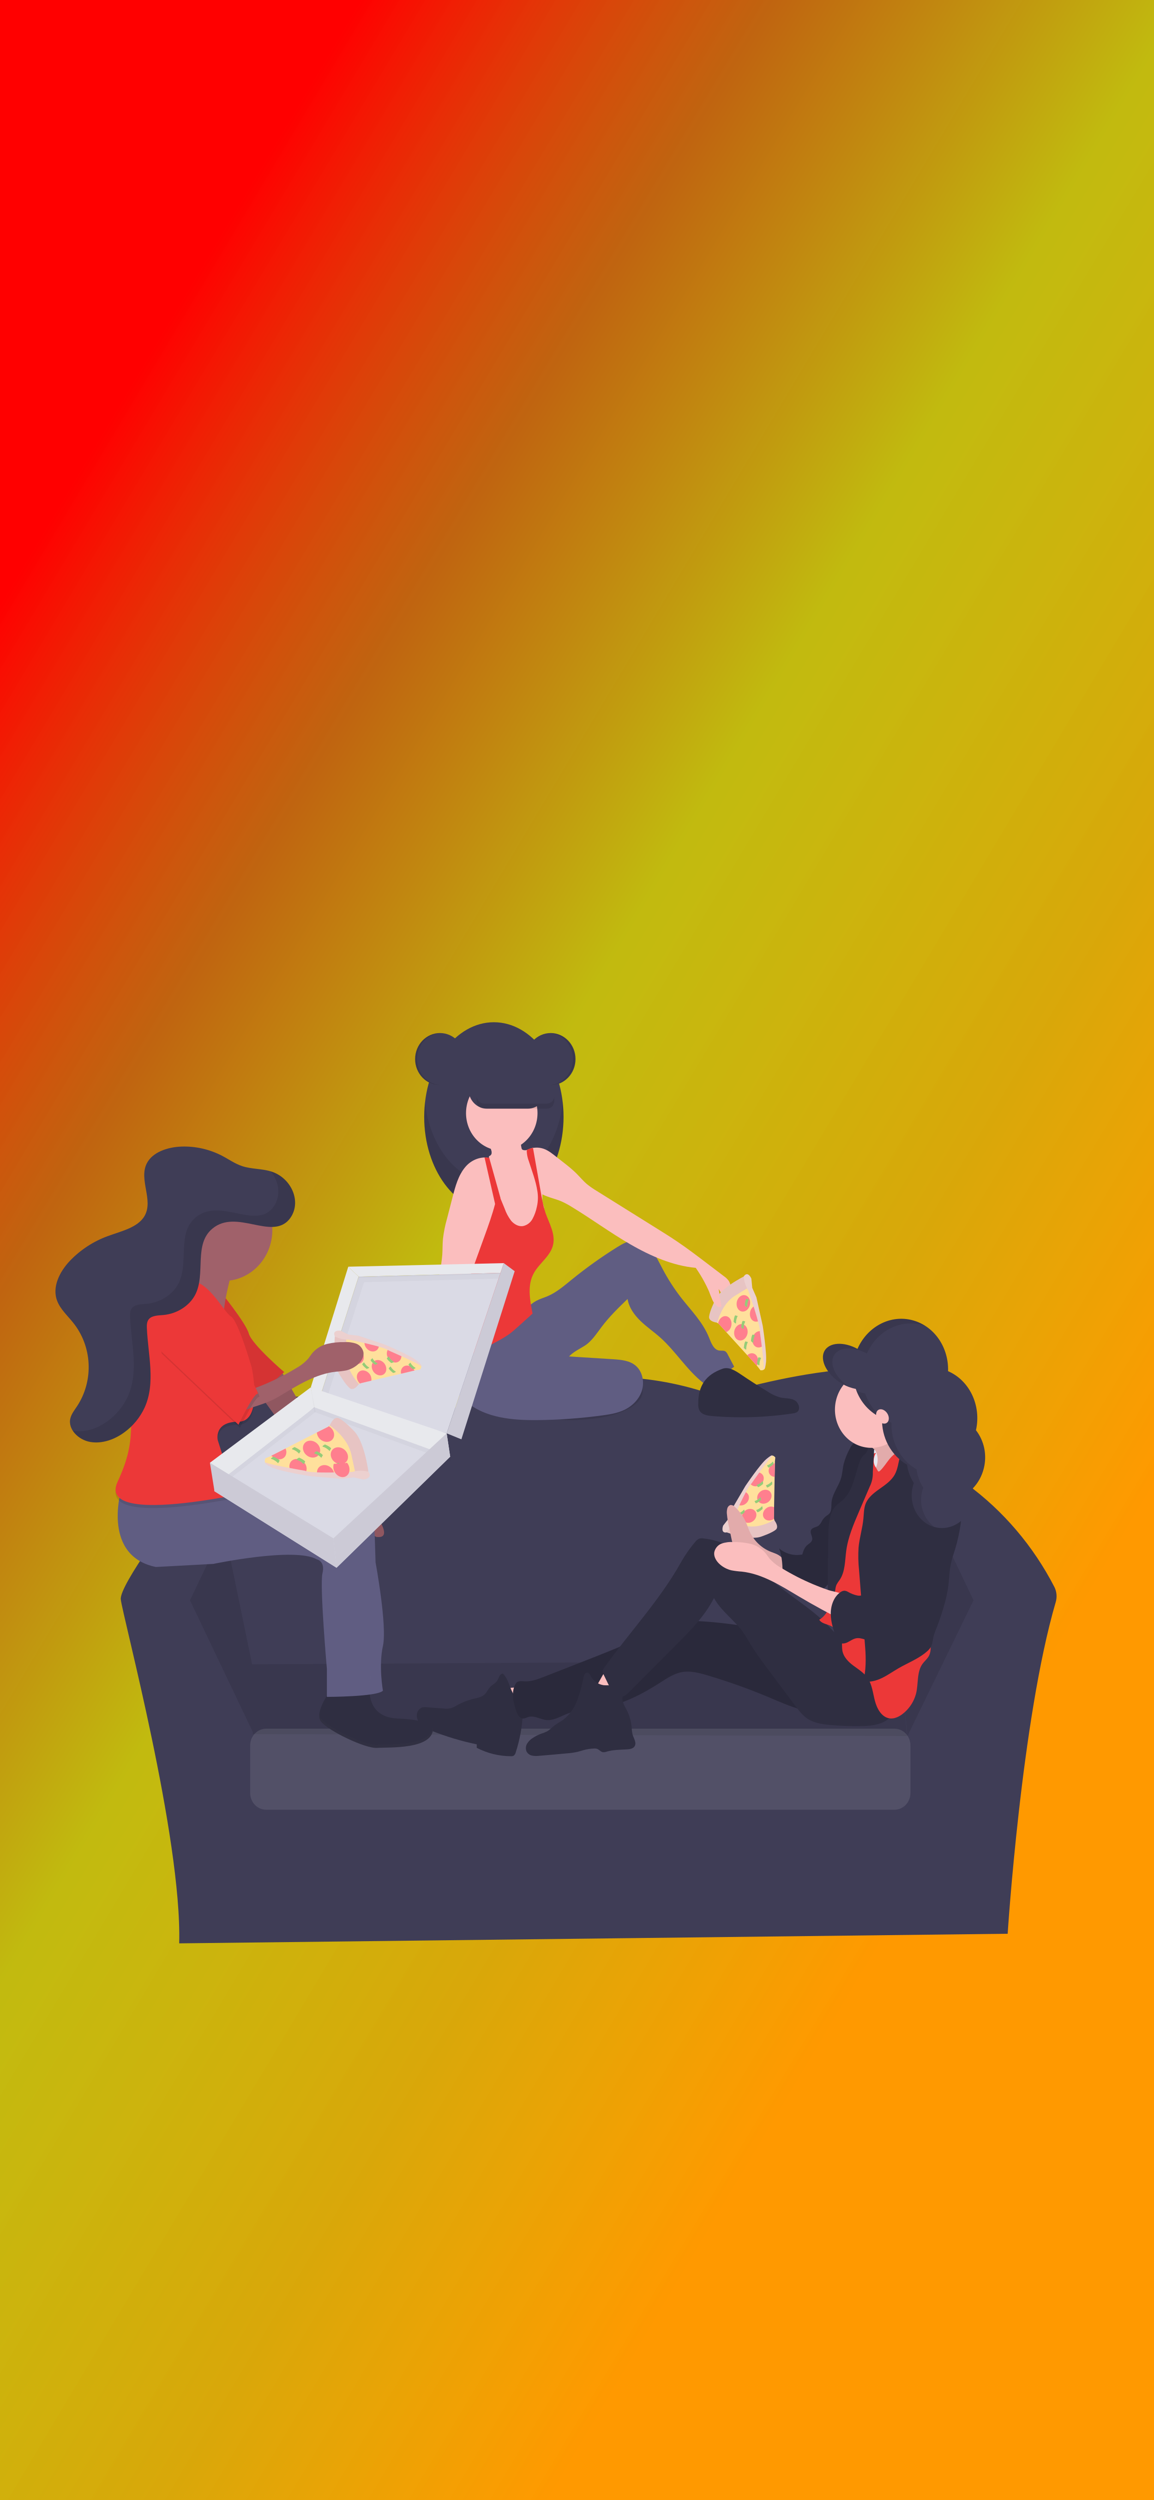 <svg width="375" height="812" viewBox="0 0 375 812" fill="none" xmlns="http://www.w3.org/2000/svg">
<rect x="0" y="0" width="375" height="812" fill="#333333" stroke="none"/>
<rect width="375" height="812" fill="url(#paint0_linear)"/>
<path d="M342.629 515.415C335.764 502.123 326.033 490.694 314.211 482.039C313.366 481.428 312.391 481.042 311.372 480.917C312.764 471.317 312.472 460.709 307.304 452.71C295.039 433.728 232.554 453.317 232.554 453.317C188.754 437.401 150.792 457.603 150.792 457.603C150.792 457.603 102.32 449.645 80.13 455.769C69.665 458.658 67.123 469.847 67.361 480.87H67.326C66.398 480.868 65.482 481.086 64.645 481.507C63.809 481.928 63.074 482.541 62.494 483.301C56.593 491.031 38.764 514.838 39.249 519.436C39.834 524.947 59.105 596.572 58.233 631.164L327.447 628.047C327.447 628.047 331.906 558.438 343.061 520.334C343.544 518.699 343.389 516.93 342.629 515.415V515.415Z" fill="#3F3D56"/>
<path opacity="0.1" d="M61.741 519.747L72.836 496.48L82.177 541.783L82.286 562.812L61.741 519.747Z" fill="black"/>
<path opacity="0.1" d="M316.352 519.747L305.257 496.48L292.388 539.435L294.866 563.851L316.352 519.747Z" fill="black"/>
<path d="M81.364 540.547L292.408 539.337L294.747 563.825L82.177 563.212L81.364 540.547Z" fill="#3F3D56"/>
<path opacity="0.1" d="M81.364 540.547L292.408 539.337L294.747 563.825L82.177 563.212L81.364 540.547Z" fill="black"/>
<path opacity="0.1" d="M290.669 561.44H86.483C83.618 561.44 81.295 563.875 81.295 566.879V582.328C81.295 585.332 83.618 587.767 86.483 587.767H290.669C293.534 587.767 295.857 585.332 295.857 582.328V566.879C295.857 563.875 293.534 561.44 290.669 561.44Z" fill="white"/>
<path d="M251.948 473.369C251.948 473.369 251.235 472.33 250.392 472.891C249.991 473.166 248.103 475.66 246.25 478.195C245.338 479.436 244.431 480.688 243.713 481.686C242.826 482.912 242.226 483.764 242.226 483.764L241.869 484.465L239.704 488.709L237.667 492.699L237.172 494.579L244.05 497.031L251.879 494.792L251.542 493.27L251.483 493.01L251.547 489.509L251.725 479.639L251.81 475.198V474.678L251.948 473.369Z" fill="#FFE09C"/>
<path d="M236.201 497.701C236.201 497.701 243.634 500.48 247.444 499.026C247.444 499.026 250.739 497.924 252.038 496.859C252.038 496.859 253.42 496.101 251.542 493.628C251.542 493.628 246.731 496.719 242.177 495.504L237.623 494.283L236.201 497.701Z" fill="#E7C4C3"/>
<path d="M244.491 494.185C245.651 493.472 246.124 492.06 245.548 491.031C244.973 490.001 243.566 489.744 242.407 490.456C241.248 491.168 240.774 492.58 241.35 493.61C241.926 494.639 243.332 494.897 244.491 494.185Z" fill="#FF7F8E"/>
<path d="M249.434 487.972C250.594 487.26 251.067 485.848 250.491 484.818C249.916 483.788 248.509 483.531 247.35 484.243C246.191 484.955 245.717 486.367 246.293 487.397C246.869 488.427 248.275 488.684 249.434 487.972Z" fill="#FF7F8E"/>
<path d="M251.542 489.509C251.169 489.346 250.764 489.278 250.36 489.311C249.957 489.345 249.567 489.478 249.223 489.701C248.064 490.413 247.588 491.826 248.168 492.854C248.747 493.883 250.15 494.143 251.304 493.431C251.384 493.379 251.463 493.327 251.537 493.27L251.478 493.01L251.542 489.509Z" fill="#FF7F8E"/>
<path d="M243.133 485.39C242.995 485.151 242.811 484.945 242.593 484.786C242.374 484.626 242.126 484.517 241.865 484.465L239.699 488.709C240.078 488.888 240.493 488.967 240.908 488.938C241.323 488.909 241.725 488.773 242.078 488.543C243.237 487.831 243.708 486.418 243.133 485.39Z" fill="#FF7F8E"/>
<path d="M247.95 479.171C247.771 478.871 247.521 478.624 247.226 478.453C246.93 478.282 246.598 478.193 246.26 478.195C245.348 479.436 244.441 480.688 243.723 481.686L243.753 481.748C244.327 482.787 245.735 483.031 246.894 482.319C248.054 481.608 248.515 480.2 247.95 479.171Z" fill="#FF7F8E"/>
<path d="M251.805 475.192C251.549 475.26 251.304 475.364 251.076 475.504C249.917 476.216 249.446 477.629 250.021 478.657C250.201 478.959 250.451 479.207 250.749 479.378C251.047 479.549 251.381 479.637 251.721 479.634L251.805 475.192Z" fill="#FF7F8E"/>
<path d="M240.264 492.226L239.868 491.525C240.461 491.339 241.009 491.02 241.473 490.589C241.503 490.558 241.528 490.522 241.552 490.491C242.048 489.836 241.944 491.197 241.944 491.197C241.944 491.197 240.725 492.283 240.264 492.226Z" fill="#94CC79"/>
<path d="M246.111 491.14L245.715 490.434C246.308 490.247 246.856 489.928 247.32 489.499C247.32 489.467 247.375 489.436 247.4 489.4C247.895 488.751 247.791 490.106 247.791 490.106C247.791 490.106 246.572 491.197 246.111 491.14Z" fill="#94CC79"/>
<path d="M245.576 488.231L245.18 487.525C245.772 487.339 246.32 487.022 246.785 486.595C246.81 486.558 246.84 486.527 246.864 486.496C247.36 485.842 247.256 487.197 247.256 487.197C247.256 487.197 246.037 488.278 245.576 488.231Z" fill="#94CC79"/>
<path d="M246.285 482.984L245.888 482.278C246.481 482.091 247.029 481.772 247.494 481.343C247.494 481.312 247.548 481.281 247.573 481.244C248.068 480.59 247.964 481.951 247.964 481.951C247.964 481.951 246.745 483.036 246.285 482.984Z" fill="#94CC79"/>
<path d="M249.639 476.636L249.248 475.93C249.84 475.744 250.386 475.425 250.848 474.995C250.877 474.964 250.904 474.931 250.928 474.896C251.423 474.247 251.324 475.603 251.324 475.603C251.324 475.603 250.1 476.688 249.639 476.636Z" fill="#94CC79"/>
<path d="M249.263 483.114L248.866 482.408C249.46 482.224 250.007 481.906 250.472 481.478C250.472 481.442 250.526 481.41 250.551 481.379C251.047 480.725 250.943 482.081 250.943 482.081C250.943 482.081 249.724 483.171 249.263 483.114Z" fill="#94CC79"/>
<path d="M234.982 495.504C234.982 495.504 234.03 498.101 236.201 497.685C237.166 496.512 237.827 495.096 238.118 493.576C238.118 493.576 242.811 482.797 244.198 481.81C244.198 481.81 250.313 473.047 250.972 472.917C250.972 472.917 251.185 472.065 249.05 473.868C246.914 475.67 242.236 482.61 242.236 482.61L237.776 490.231L236.726 493.27L234.982 495.504Z" fill="#E7C4C3"/>
<path opacity="0.2" d="M234.982 495.504C234.982 495.504 234.03 498.101 236.201 497.685C237.166 496.512 237.827 495.096 238.118 493.576C238.118 493.576 242.811 482.797 244.198 481.81C244.198 481.81 250.313 473.047 250.972 472.917C250.972 472.917 251.185 472.065 249.05 473.868C246.914 475.67 242.236 482.61 242.236 482.61L237.776 490.231L236.726 493.27L234.982 495.504Z" fill="white"/>
<path d="M161.272 548.266C162.09 551.084 163.097 553.837 164.285 556.505C167.697 555.757 171.054 554.754 174.329 553.503C174.434 553.466 172.451 550.749 172.243 550.526C171.436 549.591 170.474 548.816 169.404 548.24C168.358 547.763 167.07 548.126 165.935 548.188C164.389 548.272 162.835 548.298 161.272 548.266Z" fill="#FBBEBE"/>
<path d="M169.424 552.531C167.719 551.97 166.679 550.168 165.985 548.433C165.291 546.698 164.731 544.796 163.413 543.529C163.163 543.569 162.926 543.673 162.723 543.833C162.521 543.992 162.36 544.202 162.254 544.443C162.048 544.93 161.818 545.405 161.565 545.866C161.02 546.698 160.078 547.103 159.36 547.809C158.641 548.516 158.24 549.591 157.492 550.303C156.55 551.196 155.222 551.42 153.988 551.716C152.077 552.171 150.231 552.887 148.498 553.846C147.86 554.249 147.178 554.57 146.466 554.801C145.683 554.962 144.88 554.99 144.088 554.884L138.637 554.479C138.151 554.414 137.659 554.435 137.18 554.542C136.629 554.752 136.16 555.149 135.846 555.668C135.532 556.188 135.391 556.802 135.446 557.414C135.515 558.024 135.705 558.613 136.001 559.143C136.298 559.673 136.696 560.133 137.17 560.495C138.123 561.204 139.172 561.76 140.282 562.141C145.037 564.026 149.933 565.492 154.92 566.526V567.658C158.386 569.45 162.199 570.381 166.064 570.38C166.349 570.402 166.635 570.35 166.897 570.23C167.254 569.958 167.505 569.559 167.6 569.108C168.912 565.084 169.678 560.887 169.875 556.64C169.972 555.566 169.893 554.482 169.642 553.435C169.344 552.396 170.365 552.838 169.419 552.433" fill="#2F2E41"/>
<path d="M274.138 530.952C257.949 531.991 241.929 526.999 225.745 526.469C223.73 526.336 221.707 526.472 219.725 526.875C217.643 527.363 215.701 528.35 213.778 529.295C205.082 533.534 196.093 537.046 187.109 540.552L176.792 544.583C174.731 545.388 172.595 546.204 170.4 546.064C169.409 546.001 168.205 545.846 167.655 546.703C165.975 549.3 166.768 553.139 167.878 556.053C168.234 556.999 168.869 558.027 169.81 558.131C170.489 558.204 171.123 557.793 171.792 557.612C173.67 557.092 175.544 558.412 177.476 558.625C179.864 558.89 182.079 557.466 184.334 556.593C188.07 555.144 192.158 555.191 196.088 554.516C202.678 553.362 208.783 550.157 214.492 546.505C216.662 545.113 218.862 543.622 221.36 543.113C224.229 542.526 227.177 543.3 229.997 544.152C236.708 546.142 243.314 548.5 249.788 551.217C253.197 552.651 256.587 554.183 260.135 555.175C267.81 557.291 275.927 556.794 283.315 553.757C285.902 552.682 288.721 550.786 288.87 547.856C288.954 546.183 287.716 544.739 286.888 543.285C286.363 542.365 285.833 541.451 285.253 540.568C282.443 536.277 279.054 530.646 274.138 530.952Z" fill="#2F2E41"/>
<path opacity="0.1" d="M274.138 530.952C257.949 531.991 241.929 526.999 225.745 526.469C223.73 526.336 221.707 526.472 219.725 526.875C217.643 527.363 215.701 528.35 213.778 529.295C205.082 533.534 196.093 537.046 187.109 540.552L176.792 544.583C174.731 545.388 172.595 546.204 170.4 546.064C169.409 546.001 168.205 545.846 167.655 546.703C165.975 549.3 166.768 553.139 167.878 556.053C168.234 556.999 168.869 558.027 169.81 558.131C170.489 558.204 171.123 557.793 171.792 557.612C173.67 557.092 175.544 558.412 177.476 558.625C179.864 558.89 182.079 557.466 184.334 556.593C188.07 555.144 192.158 555.191 196.088 554.516C202.678 553.362 208.783 550.157 214.492 546.505C216.662 545.113 218.862 543.622 221.36 543.113C224.229 542.526 227.177 543.3 229.997 544.152C236.708 546.142 243.314 548.5 249.788 551.217C253.197 552.651 256.587 554.183 260.135 555.175C267.81 557.291 275.927 556.794 283.315 553.757C285.902 552.682 288.721 550.786 288.87 547.856C288.954 546.183 287.716 544.739 286.888 543.285C286.363 542.365 285.833 541.451 285.253 540.568C282.443 536.277 279.054 530.646 274.138 530.952Z" fill="black"/>
<path d="M192.352 549.092C194.882 549.996 197.439 550.829 200.022 551.591C201.464 549.108 204.165 547.378 204.779 544.542C204.805 544.479 204.818 544.411 204.817 544.343C204.816 544.275 204.801 544.207 204.774 544.146C204.746 544.084 204.706 544.029 204.657 543.984C204.607 543.94 204.55 543.907 204.487 543.887C202.641 542.816 200.592 542.186 198.486 542.043C196.821 541.934 196.063 543.752 195.305 545.035C195.003 545.55 193.031 549.336 192.352 549.092Z" fill="#FBBEBE"/>
<path d="M195.92 547.279C195.163 547.145 194.441 546.848 193.799 546.406C193.158 545.964 192.611 545.388 192.193 544.713C191.836 544.059 191.455 543.155 190.741 543.222C190.028 543.29 189.75 544.1 189.621 544.781C189.141 547.357 188.443 549.882 187.535 552.329C186.624 554.78 185.08 556.917 183.075 558.5C182.134 559.18 181.093 559.695 180.172 560.412C179.344 561.051 178.626 561.861 177.694 562.354C177.085 562.65 176.456 562.897 175.811 563.092C174.865 563.442 173.961 563.904 173.115 564.469C172.373 564.919 171.744 565.55 171.282 566.308C171.049 566.691 170.912 567.131 170.885 567.585C170.858 568.04 170.942 568.494 171.128 568.905C171.324 569.241 171.586 569.529 171.896 569.751C172.206 569.973 172.557 570.124 172.927 570.193C173.665 570.328 174.418 570.349 175.162 570.256C178.11 570.027 181.059 569.736 184.007 569.476C185.253 569.397 186.492 569.224 187.714 568.957C188.363 568.791 188.992 568.578 189.636 568.401C190.739 568.104 191.868 567.93 193.006 567.882C193.339 567.854 193.674 567.886 193.997 567.975C194.681 568.209 195.161 568.921 195.87 569.066C196.322 569.111 196.778 569.047 197.203 568.879C199.324 568.271 201.559 568.287 203.754 568.162C204.745 568.11 205.855 567.918 206.301 567.009C206.856 565.876 205.934 564.609 205.572 563.373C205.388 562.595 205.285 561.799 205.265 560.999C205.098 559.023 204.545 557.104 203.64 555.362C202.892 553.918 201.866 552.318 202.391 550.765C202.569 550.246 202.926 549.726 202.887 549.207C202.718 546.718 197.262 547.575 195.92 547.279Z" fill="#2F2E41"/>
<path d="M249.862 503.727C246.997 502.4 244.702 500.007 243.42 497.01C243.148 496.366 242.925 495.696 242.667 495.047C241.817 492.885 240.497 490.962 238.812 489.431C238.631 489.224 238.409 489.059 238.162 488.95C237.915 488.841 237.648 488.789 237.38 488.797C237.121 488.88 236.887 489.033 236.703 489.241C236.518 489.449 236.389 489.705 236.33 489.982C236.181 490.573 236.144 491.189 236.221 491.795C236.365 493.222 236.6 494.638 236.924 496.034L237.707 499.779C237.804 500.356 237.97 500.918 238.203 501.452C238.539 502.083 238.984 502.643 239.516 503.104C240.234 503.8 240.963 504.47 241.701 505.124C242.73 506.157 244.071 506.782 245.492 506.891C248.703 507.514 251.973 508.418 254.689 510.615C254.654 510.615 254.689 508.101 254.629 507.815C254.505 507.062 254.406 506.314 253.94 505.805C252.875 504.662 251.146 504.335 249.862 503.727Z" fill="#FBBEBE"/>
<path opacity="0.1" d="M249.862 503.727C246.997 502.4 244.702 500.007 243.42 497.01C243.148 496.366 242.925 495.696 242.667 495.047C241.817 492.885 240.497 490.962 238.812 489.431C238.631 489.224 238.409 489.059 238.162 488.95C237.915 488.841 237.648 488.789 237.38 488.797C237.121 488.88 236.887 489.033 236.703 489.241C236.518 489.449 236.389 489.705 236.33 489.982C236.181 490.573 236.144 491.189 236.221 491.795C236.365 493.222 236.6 494.638 236.924 496.034L237.707 499.779C237.804 500.356 237.97 500.918 238.203 501.452C238.539 502.083 238.984 502.643 239.516 503.104C240.234 503.8 240.963 504.47 241.701 505.124C242.73 506.157 244.071 506.782 245.492 506.891C248.703 507.514 251.973 508.418 254.689 510.615C254.654 510.615 254.689 508.101 254.629 507.815C254.505 507.062 254.406 506.314 253.94 505.805C252.875 504.662 251.146 504.335 249.862 503.727Z" fill="black"/>
<path d="M282.83 475.047C285.005 475.047 286.769 473.189 286.769 470.896C286.769 468.604 285.005 466.746 282.83 466.746C280.654 466.746 278.89 468.604 278.89 470.896C278.89 473.189 280.654 475.047 282.83 475.047Z" fill="#2F2E41"/>
<path d="M280.392 468.387C279.326 468.263 278.137 468.174 277.28 468.86C276.825 469.279 276.461 469.797 276.214 470.377C275.333 471.965 274.645 473.663 274.168 475.431C273.816 476.948 273.756 478.548 273.32 480.023C272.513 482.787 270.446 485.119 270.209 488.002C270.104 489.291 270.313 490.802 269.411 491.686C269.191 491.879 268.955 492.053 268.707 492.205C268.084 492.643 267.556 493.212 267.156 493.878C266.885 494.475 266.513 495.016 266.056 495.473C265.253 496.096 263.925 496.028 263.529 496.995C263.132 497.961 264.153 499.072 263.915 500.111C263.722 500.963 262.815 501.353 262.191 501.935C261.388 502.678 261.022 503.794 260.704 504.865C259.388 505.125 258.033 505.085 256.733 504.745C255.433 504.405 254.218 503.774 253.172 502.896C254.268 505.732 254.292 508.864 254.342 511.929C254.342 512.922 254.342 514.038 253.648 514.729C256.785 514.802 259.842 515.69 262.9 516.418C264.237 516.734 265.689 517.01 266.933 516.418C267.635 516.021 268.262 515.493 268.781 514.859C270.446 513.088 272.191 511.161 272.597 508.703C272.825 507.332 272.597 505.919 272.666 504.548C272.819 502.825 273.152 501.125 273.657 499.478C274.539 496.062 275.131 492.571 275.426 489.047C275.605 486.875 277.408 485.125 278.34 483.177C280.124 479.509 281.943 475.686 282.076 471.566C282.141 470.205 281.695 468.538 280.392 468.387Z" fill="#2F2E41"/>
<path opacity="0.1" d="M280.392 468.387C279.326 468.263 278.137 468.174 277.28 468.86C276.825 469.279 276.461 469.797 276.214 470.377C275.333 471.965 274.645 473.663 274.168 475.431C273.816 476.948 273.756 478.548 273.32 480.023C272.513 482.787 270.446 485.119 270.209 488.002C270.104 489.291 270.313 490.802 269.411 491.686C269.191 491.879 268.955 492.053 268.707 492.205C268.084 492.643 267.556 493.212 267.156 493.878C266.885 494.475 266.513 495.016 266.056 495.473C265.253 496.096 263.925 496.028 263.529 496.995C263.132 497.961 264.153 499.072 263.915 500.111C263.722 500.963 262.815 501.353 262.191 501.935C261.388 502.678 261.022 503.794 260.704 504.865C259.388 505.125 258.033 505.085 256.733 504.745C255.433 504.405 254.218 503.774 253.172 502.896C254.268 505.732 254.292 508.864 254.342 511.929C254.342 512.922 254.342 514.038 253.648 514.729C256.785 514.802 259.842 515.69 262.9 516.418C264.237 516.734 265.689 517.01 266.933 516.418C267.635 516.021 268.262 515.493 268.781 514.859C270.446 513.088 272.191 511.161 272.597 508.703C272.825 507.332 272.597 505.919 272.666 504.548C272.819 502.825 273.152 501.125 273.657 499.478C274.539 496.062 275.131 492.571 275.426 489.047C275.605 486.875 277.408 485.125 278.34 483.177C280.124 479.509 281.943 475.686 282.076 471.566C282.141 470.205 281.695 468.538 280.392 468.387Z" fill="black"/>
<path d="M276.69 534.526C273.32 532.843 270.853 529.711 268.127 527.025C262.924 521.903 256.557 518.277 251.086 513.472C247.459 510.293 244.218 506.584 240.234 503.919C236.728 501.583 232.755 500.125 228.624 499.659C228.151 499.571 227.665 499.596 227.202 499.732C226.68 499.974 226.224 500.352 225.879 500.828C224.114 502.917 222.544 505.178 221.191 507.581C214.254 519.919 204.403 530.308 196.242 541.773C195.984 542.046 195.831 542.409 195.813 542.792C195.795 543.176 195.912 543.553 196.142 543.851L197.802 547.259C198.729 549.17 200.221 551.414 202.223 551.014C203.139 550.838 203.868 550.131 204.542 549.456L211.974 541.991L219.789 534.158C224.368 529.571 229.021 524.875 232.009 519.01C234.338 523.249 238.48 526.023 241.319 529.919C242.4 531.394 243.302 533.035 244.243 534.594C245.789 537.098 247.548 539.451 249.302 541.799L258.266 553.794C259.485 555.425 260.744 557.097 262.414 558.204C264.54 559.612 267.121 559.986 269.619 560.219C272.986 560.535 276.367 560.663 279.747 560.604C282.324 560.557 284.98 560.38 287.294 559.18C289.608 557.981 291.506 555.544 291.387 552.801C291.246 551.392 290.804 550.034 290.094 548.827C286.913 542.646 282.726 537.529 276.69 534.526Z" fill="#2F2E41"/>
<path d="M285.253 476.964C286.925 476.964 288.28 475.533 288.28 473.769C288.28 472.005 286.925 470.574 285.253 470.574C283.581 470.574 282.225 472.005 282.225 473.769C282.225 475.533 283.581 476.964 285.253 476.964Z" fill="#E8E8F0"/>
<path d="M284.584 471.369C285.265 472.791 285.384 474.437 284.916 475.951C284.447 477.444 283.792 478.866 282.968 480.179C282.259 481.535 281.41 482.805 280.436 483.966C285.109 484.205 289.643 482.283 293.766 479.951C297.086 478.081 300.396 475.764 302.19 472.263C301.662 472.396 301.114 472.412 300.581 472.309C300.047 472.207 299.54 471.987 299.093 471.665C298.203 471.014 297.405 470.234 296.724 469.348L294.375 466.579C293.824 465.978 293.34 465.312 292.933 464.595C292.424 463.614 292.208 462.496 292.314 461.385C291.382 462.409 290.339 463.315 289.207 464.086C287.532 465.229 285.684 466.06 284.004 467.203C283.409 467.603 282.081 468.242 282.423 469.068C282.765 469.894 284.123 470.496 284.584 471.369Z" fill="#FBBEBE"/>
<path opacity="0.1" d="M284.584 471.369C285.265 472.791 285.384 474.437 284.916 475.951C284.447 477.444 283.792 478.866 282.968 480.179C282.259 481.535 281.41 482.805 280.436 483.966C285.109 484.205 289.643 482.283 293.766 479.951C297.086 478.081 300.396 475.764 302.19 472.263C301.662 472.396 301.114 472.412 300.581 472.309C300.047 472.207 299.54 471.987 299.093 471.665C298.203 471.014 297.405 470.234 296.724 469.348L294.375 466.579C293.824 465.978 293.34 465.312 292.933 464.595C292.424 463.614 292.208 462.496 292.314 461.385C291.382 462.409 290.339 463.315 289.207 464.086C287.532 465.229 285.684 466.06 284.004 467.203C283.409 467.603 282.081 468.242 282.423 469.068C282.765 469.894 284.123 470.496 284.584 471.369Z" fill="black"/>
<path d="M284.648 471.852C283.771 473.411 283.583 475.229 284.648 476.642C284.782 476.818 285.273 477.909 285.486 477.92C285.692 477.898 285.883 477.796 286.021 477.634C287.156 476.548 288.003 475.161 288.994 473.93C289.985 472.699 291.249 471.582 292.765 471.333C294.593 471.037 296.362 472.05 297.963 473.031C298.659 473.387 299.266 473.908 299.737 474.553C300.074 475.193 300.274 475.902 300.322 476.631C300.872 481 300.862 485.426 300.847 489.831C300.847 493.021 300.847 496.226 300.252 499.353C299.955 500.974 299.509 502.558 299.296 504.189C299.143 505.629 299.082 507.078 299.112 508.527V514.594C299.072 515.708 299.147 516.822 299.335 517.919C299.608 519.249 300.208 520.475 300.609 521.768C301.023 523.255 301.307 524.778 301.456 526.319L302.249 532.599C302.497 534.578 302.68 536.755 301.541 538.313C301.045 539.03 300.346 539.607 299.826 540.324C297.844 542.994 298.493 546.812 297.675 550.079C297.032 552.471 295.708 554.601 293.88 556.183C292.477 557.43 290.669 558.406 288.87 558.058C286.437 557.586 284.975 554.942 284.311 552.412C283.647 549.882 283.409 547.165 281.972 545.046C280.798 543.311 278.999 542.22 277.334 540.983C275.669 539.747 274.084 538.152 273.727 536.054C273.568 535.139 273.667 534.199 273.573 533.274C273.444 532.102 273.016 530.989 272.334 530.05C271.652 529.111 270.741 528.382 269.698 527.939C268.454 527.42 266.918 527.249 266.23 526.054C268.043 524.984 269.242 523.004 269.877 520.921C270.511 518.838 270.64 516.625 270.764 514.444L271.18 507.145C271.363 503.883 271.447 500.652 272.82 497.722C273.43 496.408 274.193 495.182 274.832 493.888C275.675 492.068 276.395 490.188 276.987 488.262C277.978 485.27 278.969 482.278 279.861 479.249C280.216 477.786 280.746 476.376 281.437 475.052C282.141 473.785 283.241 472.127 284.648 471.852Z" fill="#EC3838"/>
<path d="M269.188 519.269L271.031 519.337L271.423 516.423C271.473 515.838 271.603 515.264 271.809 514.719C272.114 514.144 272.469 513.6 272.87 513.093C274.683 510.407 274.549 506.859 275 503.581C275.6 499.228 277.334 495.156 279.049 491.15L282.636 482.792C283.347 481.372 283.689 479.781 283.627 478.179C283.662 476.886 284.024 472.19 284.059 470.907C284.059 470.429 283.067 470.694 282.844 470.268C282.398 469.338 281.784 471.857 280.947 472.408C280.109 472.959 279.643 473.966 279.292 474.933C278.519 477.036 278.048 479.249 277.309 481.374C276.571 483.499 275.59 485.587 273.97 487.088C273.236 487.764 272.394 488.293 271.7 489.015C269.475 491.322 269.257 494.963 269.178 498.252C269.138 500.179 268.762 519.269 269.188 519.269Z" fill="#2F2E41"/>
<path d="M295.708 468.366C293.919 469.104 292.938 471.14 292.438 473.094C291.937 475.047 291.729 477.135 290.768 478.886C288.518 482.984 282.79 484.179 281.209 488.61C280.714 490.06 280.714 491.649 280.57 493.192C280.283 496.366 279.287 499.426 278.994 502.605C278.838 505.071 278.893 507.546 279.158 510.002L281.14 535.035C281.432 538.672 281.422 542.531 280.54 546.043C282.567 546.453 284.678 545.903 286.556 545.004C288.434 544.105 290.153 542.869 291.962 541.825C295.074 540.022 298.508 538.75 301.233 536.35C301.727 535.947 302.15 535.456 302.482 534.9C303.027 533.913 303.077 532.713 303.334 531.602C303.569 530.713 303.869 529.845 304.231 529.004C305.23 526.481 306.1 523.905 306.838 521.285C307.345 519.548 307.744 517.778 308.032 515.986C308.25 514.563 308.369 513.119 308.488 511.68C308.633 509.425 309.06 507.2 309.756 505.062C311.498 499.965 312.485 494.618 312.685 489.208C312.741 488.427 312.689 487.641 312.531 486.875C312.226 485.947 311.82 485.058 311.322 484.226C310.49 482.584 309.989 480.777 309.206 479.104C307.432 475.338 304.296 472.475 301.015 470.081C299.42 468.912 297.537 467.618 295.708 468.366Z" fill="#2F2E41"/>
<path d="M253.851 509.207C252.428 508.424 251.14 507.397 250.041 506.168C249.545 505.555 249.129 504.865 248.619 504.262C247.332 502.821 245.66 501.821 243.822 501.394C241.998 500.975 240.134 500.785 238.267 500.828C237.018 500.745 235.765 500.903 234.57 501.296C233.973 501.501 233.435 501.861 233.007 502.344C232.579 502.826 232.274 503.415 232.123 504.054C231.85 505.613 232.821 507.124 233.986 508.127C235.07 509.054 236.346 509.704 237.712 510.023C238.825 510.225 239.949 510.362 241.077 510.433C247.707 511.161 253.623 514.942 259.411 518.386C264.515 521.417 269.716 524.246 275.015 526.875C275.224 525.21 275.312 523.53 275.278 521.851C275.248 520.599 275.189 518.688 274.059 517.95C272.746 517.093 270.59 516.911 269.104 516.392C265.688 515.218 262.352 513.803 259.119 512.158C257.332 511.24 255.576 510.257 253.851 509.207Z" fill="#FBBEBE"/>
<path d="M294.565 460.929C296.233 454.278 292.47 447.477 286.16 445.738C279.85 443.999 273.383 447.98 271.715 454.631C270.047 461.282 273.81 468.084 280.12 469.823C286.43 471.562 292.897 467.58 294.565 460.929Z" fill="#FBBEBE"/>
<path d="M299.088 482.486C298.032 483.774 297.502 485.436 296.793 486.964C295.337 490.112 293.047 492.813 291.903 496.106C290.694 499.576 290.733 503.701 288.365 506.428C287.953 506.901 287.458 507.358 287.339 507.987C287.323 508.368 287.281 508.748 287.215 509.124C286.878 510.111 285.332 510.163 285.045 511.171C284.96 511.467 285.005 511.789 284.901 512.08C284.663 512.729 283.845 512.828 283.295 513.223C282.146 514.038 282.379 515.929 281.561 517.109C281.202 517.55 280.737 517.883 280.215 518.073C279.692 518.262 279.13 518.303 278.588 518.189C277.514 517.958 276.481 517.553 275.526 516.989C275.186 516.791 274.812 516.669 274.425 516.631C273.968 516.646 273.524 516.803 273.152 517.083C270.972 518.537 269.946 521.42 269.961 524.142C269.976 526.864 270.868 529.482 271.779 532.028C271.905 532.457 272.111 532.856 272.384 533.202C273.107 534.002 274.366 533.877 275.327 533.43C276.289 532.984 277.161 532.282 278.191 532.085C280.02 531.737 281.809 533.056 283.642 532.947C285 532.864 286.204 532.038 287.329 531.238C289.133 529.96 290.966 528.641 292.284 526.833C293.097 525.721 293.691 524.459 294.4 523.269C295.307 521.82 296.3 520.432 297.373 519.114L304.182 510.376C304.865 509.549 305.479 508.661 306.015 507.722C306.635 506.453 307.114 505.115 307.442 503.732C308.091 501.4 308.745 499.057 308.855 496.621C308.892 494.622 308.726 492.624 308.359 490.662C308.124 488.707 307.623 486.796 306.872 484.99C305.47 481.748 301.868 479.083 299.088 482.486Z" fill="#2F2E41"/>
<path d="M319.682 476.927C320.227 474.795 320.281 472.558 319.84 470.399C319.399 468.241 318.475 466.223 317.145 464.512C318.953 456.424 315.014 448.325 308.077 445.328C308.324 437.744 303.741 430.783 296.68 428.829C289.341 426.809 281.814 430.871 278.647 438.092C274.188 435.666 269.47 435.925 267.914 438.777C266.289 441.759 268.732 446.45 273.365 449.25C274.825 450.145 276.424 450.765 278.087 451.084C278.802 453.202 279.932 455.141 281.404 456.775C282.876 458.408 284.658 459.701 286.635 460.569C286.513 463.636 287.209 466.677 288.645 469.352C290.08 472.027 292.198 474.229 294.762 475.712C295.042 477.843 295.794 479.877 296.957 481.649C296.821 482.021 296.705 482.401 296.61 482.787C295.153 488.579 298.305 494.47 303.642 495.94C308.978 497.41 314.489 493.909 315.941 488.117C316.331 486.573 316.398 484.958 316.139 483.384C317.851 481.605 319.075 479.374 319.682 476.927V476.927Z" fill="#3F3D56"/>
<path opacity="0.1" d="M270.972 440.284C272.528 437.432 277.24 437.167 281.705 439.598C284.861 432.377 292.398 428.31 299.737 430.336C300.069 430.424 300.396 430.533 300.728 430.648C299.473 429.836 298.11 429.223 296.684 428.829C289.346 426.809 281.819 430.871 278.652 438.092C274.193 435.666 269.475 435.925 267.919 438.777C266.294 441.759 268.737 446.45 273.37 449.25C274.24 449.775 275.156 450.209 276.105 450.549C271.675 447.712 269.386 443.193 270.972 440.284Z" fill="black"/>
<path opacity="0.1" d="M299.672 484.293C299.767 483.908 299.883 483.528 300.019 483.156C298.856 481.381 298.104 479.346 297.824 477.213C295.261 475.732 293.142 473.53 291.707 470.856C290.271 468.182 289.575 465.141 289.698 462.076C287.72 461.207 285.938 459.915 284.466 458.281C282.994 456.648 281.864 454.709 281.15 452.59C280.179 452.409 279.231 452.118 278.32 451.723C279.077 453.699 280.202 455.498 281.628 457.014C283.055 458.53 284.755 459.733 286.63 460.554C286.508 463.62 287.204 466.661 288.64 469.336C290.075 472.011 292.193 474.214 294.757 475.696C295.037 477.828 295.789 479.861 296.952 481.634C296.816 482.006 296.7 482.386 296.605 482.771C295.153 488.543 298.28 494.413 303.587 495.909C301.886 494.619 300.6 492.817 299.9 490.742C299.201 488.667 299.121 486.417 299.672 484.293V484.293Z" fill="black"/>
<path d="M288.235 462.066C289.035 461.429 289.024 460.003 288.212 458.881C287.399 457.76 286.091 457.367 285.292 458.003C284.492 458.64 284.502 460.066 285.315 461.188C286.128 462.31 287.435 462.703 288.235 462.066Z" fill="#FBBEBE"/>
<path d="M142.968 352.436C147.426 352.436 151.04 348.647 151.04 343.974C151.04 339.3 147.426 335.512 142.968 335.512C138.51 335.512 134.896 339.3 134.896 343.974C134.896 348.647 138.51 352.436 142.968 352.436Z" fill="#3F3D56"/>
<path d="M160.484 393.505C172.988 393.505 183.125 379.737 183.125 362.753C183.125 345.768 172.988 332 160.484 332C147.98 332 137.844 345.768 137.844 362.753C137.844 379.737 147.98 393.505 160.484 393.505Z" fill="#3F3D56"/>
<path opacity="0.1" d="M160.484 384.217C149.142 384.217 139.747 372.888 138.097 358.109C137.925 359.65 137.839 361.201 137.839 362.753C137.839 379.734 147.977 393.505 160.484 393.505C172.992 393.505 183.125 379.734 183.125 362.753C183.125 361.201 183.039 359.65 182.867 358.109C181.222 372.908 171.827 384.217 160.484 384.217Z" fill="black"/>
<path d="M208.729 452.819C208.233 454.897 206.147 456.59 203.828 457.759C198.942 460.226 192.927 460.959 187.084 461.208C185.598 461.303 184.107 461.273 182.625 461.12C179.567 460.741 176.733 459.374 174.964 457.426C174.711 457.214 174.537 456.917 174.468 456.585C174.481 456.386 174.531 456.191 174.616 456.013C174.701 455.834 174.819 455.676 174.964 455.546C178.081 451.982 183.274 449.79 188.487 448.232C192.451 447.032 199.358 443.925 203.684 444.346C207.886 444.725 209.343 450.169 208.729 452.819Z" fill="#3F3D56"/>
<path opacity="0.1" d="M208.729 452.819C208.233 454.897 206.147 456.59 203.828 457.759C198.942 460.226 192.927 460.959 187.084 461.208C185.598 461.303 184.107 461.273 182.625 461.12C179.567 460.741 176.733 459.374 174.964 457.426C174.711 457.214 174.537 456.917 174.468 456.585C174.481 456.386 174.531 456.191 174.616 456.013C174.701 455.834 174.819 455.676 174.964 455.546C178.081 451.982 183.274 449.79 188.487 448.232C192.451 447.032 199.358 443.925 203.684 444.346C207.886 444.725 209.343 450.169 208.729 452.819Z" fill="black"/>
<path d="M146.659 437.162C145.173 440.218 144.904 443.768 145.911 447.032C146.938 450.278 148.861 453.131 151.436 455.229C157.764 460.554 166.446 461.286 174.538 461.219C181.633 461.152 188.718 460.642 195.756 459.691C198.1 459.374 200.468 459 202.639 458.019C205.28 456.819 207.594 454.621 208.54 451.785C209.487 448.949 208.818 445.437 206.558 443.536C204.576 441.863 201.886 441.634 199.363 441.458L184.919 440.549C186.346 439.032 188.244 438.175 189.983 437.079C192.287 435.614 193.818 433.162 195.498 430.954C197.976 427.65 200.949 424.762 203.922 421.889C204.418 424.715 206.098 427.037 208.104 428.991C210.111 430.944 212.425 432.513 214.517 434.367C219.571 438.866 223.208 444.975 228.525 449.13C232.183 448.122 235.602 446.332 238.569 443.873L236.503 439.951C236.333 439.541 236.065 439.183 235.725 438.912C235.135 438.538 234.382 438.731 233.703 438.627C231.89 438.341 231.097 436.144 230.383 434.372C228.431 429.5 224.685 425.723 221.464 421.64C219.115 418.63 217.033 415.401 215.245 411.993C214.17 409.962 213.189 407.838 211.727 406.087C210.265 404.336 208.228 402.97 206.008 402.97C204.026 402.97 202.242 404.009 200.558 405.048C195.425 408.245 190.487 411.772 185.771 415.609C183.294 417.614 180.851 419.739 177.957 420.97C176.738 421.489 175.479 421.843 174.285 422.471C172.238 423.578 170.682 425.448 169.008 427.105C163.041 433.022 154.87 436.855 146.659 437.162Z" fill="#605D82"/>
<path d="M176.867 395.033C176.802 396.843 176.435 398.628 175.781 400.305C175.451 401.139 174.959 401.892 174.339 402.517C173.718 403.143 172.981 403.628 172.174 403.942C171.026 404.264 169.822 404.305 168.656 404.061C167.637 403.946 166.656 403.591 165.787 403.022C164.434 402.046 163.76 400.305 163.512 398.601C163.264 396.898 163.378 395.157 163.22 393.443C163.065 392.058 162.814 390.686 162.467 389.339C162.363 388.893 162.254 388.446 162.145 387.999C162.036 387.552 161.941 387.106 161.847 386.659C161.753 386.212 161.679 385.822 161.609 385.396C161.54 384.971 161.5 384.68 161.466 384.321C161.434 383.25 161.267 382.188 160.97 381.163C160.688 380.499 160.334 379.872 159.915 379.293C159.736 379.023 159.563 378.773 159.419 378.477C158.958 377.753 158.743 376.888 158.81 376.02C158.829 375.886 158.86 375.753 158.904 375.625C158.919 375.576 158.937 375.527 158.958 375.48C159.135 375.429 159.297 375.334 159.431 375.203C159.565 375.071 159.666 374.908 159.726 374.727C159.794 374.335 159.762 373.932 159.632 373.558C159.487 373.035 159.285 372.532 159.033 372.056C158.869 371.745 158.309 371.179 158.304 370.82C158.304 370.098 159.642 369.516 160.187 369.231C161.852 368.355 163.71 367.961 165.569 368.088C166.758 368.171 168.046 368.555 168.705 369.605C169.3 370.545 169.201 371.766 169.473 372.862C169.496 373.022 169.559 373.172 169.657 373.298C169.786 373.421 169.949 373.499 170.122 373.521C170.413 373.583 170.711 373.595 171.004 373.558V373.558C171.083 373.553 171.161 373.541 171.237 373.521C171.696 373.433 172.129 373.237 172.506 372.95C172.754 372.877 173.001 372.825 173.244 372.779H173.274C174.265 376.041 174.389 379.532 175.197 382.867C175.598 384.519 176.188 386.15 176.252 387.854C176.252 387.926 176.252 388.004 176.252 388.077C176.252 388.628 176.222 389.178 176.252 389.724C176.261 389.968 176.288 390.211 176.331 390.451C176.421 390.838 176.53 391.219 176.658 391.594C176.693 391.713 176.728 391.833 176.758 391.957C176.782 392.044 176.802 392.133 176.817 392.222V392.222C176.962 393.152 176.979 394.098 176.867 395.033V395.033Z" fill="#FBBEBE"/>
<path d="M163.051 373.693C169.466 373.693 174.666 368.241 174.666 361.516C174.666 354.792 169.466 349.34 163.051 349.34C156.636 349.34 151.436 354.792 151.436 361.516C151.436 368.241 156.636 373.693 163.051 373.693Z" fill="#FBBEBE"/>
<path d="M236.8 427.863C236.462 424.544 235.336 421.367 233.525 418.622L234.432 424.258C234.055 424.371 233.656 424.367 233.282 424.246C232.908 424.125 232.576 423.893 232.326 423.578C231.836 422.937 231.461 422.208 231.221 421.427C229.901 417.993 228.175 414.747 226.082 411.765C218.689 411.116 211.375 407.905 204.874 404.155C198.372 400.404 192.282 395.921 185.86 392.02C184.747 391.316 183.588 390.694 182.392 390.16C180.385 389.318 178.13 388.882 176.227 387.89L175.846 387.677C175.414 387.434 175.006 387.149 174.627 386.825C174.423 386.649 174.229 386.46 174.047 386.259C173.097 385.101 172.342 383.782 171.817 382.358C170.796 379.989 170.43 377.126 169.414 374.758C169.883 374.3 170.407 373.911 170.975 373.599V373.599L171.222 373.469C171.626 373.272 172.046 373.112 172.476 372.992C172.724 372.919 172.972 372.867 173.214 372.82H173.244C174.396 372.625 175.575 372.723 176.683 373.106C178.299 373.682 179.656 374.825 181.024 375.911C183.18 377.62 185.419 379.23 187.377 381.189C188.496 382.316 189.522 383.552 190.726 384.576C191.73 385.388 192.788 386.124 193.893 386.778L213.486 399.012C215.696 400.388 217.911 401.77 220.071 403.235C223.357 405.453 226.513 407.858 229.685 410.264L235.279 414.513C235.892 414.929 236.429 415.457 236.865 416.071C237.248 416.76 237.487 417.527 237.563 418.321C238.028 421.52 237.767 424.79 236.8 427.863V427.863Z" fill="#FBBEBE"/>
<path d="M179.75 404.191C178.963 407.874 175.415 410.103 173.556 413.339C171.247 417.354 172.189 422.024 173.061 426.627L168.309 430.918C167.437 431.702 166.56 432.476 165.623 433.188C164.249 434.156 162.814 435.024 161.327 435.785L157.125 438.05C155.821 438.818 154.44 439.431 153.007 439.879C150.242 440.622 147.308 440.102 144.583 439.245C144.261 439.157 143.951 439.024 143.661 438.85C143.491 438.743 143.343 438.602 143.225 438.435C142.954 437.928 142.856 437.34 142.948 436.767C143.225 431.946 144.35 427.224 145.47 422.539C146.059 419.725 146.855 416.963 147.854 414.279C148.837 411.982 149.967 409.757 151.238 407.619C152.725 404.986 154.211 402.331 156.193 400.072C157.041 399.095 157.987 398.17 158.492 396.955C159.191 395.282 158.919 393.365 159.062 391.547C159.169 390.178 159.515 388.842 160.083 387.604V387.604C160.387 386.938 160.752 386.305 161.173 385.713C161.367 386.181 161.555 386.648 161.748 387.111L162.12 388.025C162.283 388.415 162.442 388.809 162.615 389.199C163.078 390.314 163.537 391.431 163.993 392.55C164.485 393.959 165.189 395.276 166.079 396.451C167.025 397.573 168.418 398.388 169.835 398.227C170.501 398.111 171.133 397.841 171.687 397.437C172.24 397.032 172.701 396.504 173.036 395.89C173.7 394.66 174.18 393.33 174.458 391.947C174.849 390.264 174.903 388.515 174.617 386.809C174.121 383.521 172.808 380.165 171.842 377.111C171.448 376.093 171.22 375.013 171.168 373.916C171.167 373.792 171.179 373.669 171.203 373.547V373.454C171.606 373.256 172.026 373.096 172.456 372.976C172.704 372.903 172.952 372.851 173.195 372.804C174.047 377.653 174.901 382.491 175.757 387.319C175.757 387.433 175.801 387.547 175.821 387.661C175.94 388.357 176.064 389.048 176.203 389.739C176.341 390.43 176.46 390.991 176.609 391.609C176.658 391.817 176.713 392.03 176.767 392.238C176.921 392.809 177.089 393.37 177.263 393.931C178.472 397.324 180.489 400.705 179.75 404.191Z" fill="#EC3838"/>
<path d="M226.895 455.967C226.852 456.682 226.983 457.397 227.276 458.045C228 459.437 229.754 459.754 231.24 459.884C240.058 460.645 248.929 460.363 257.687 459.042C258.162 459.006 258.624 458.854 259.034 458.6C260.278 457.686 259.53 455.458 258.152 454.741C256.775 454.024 255.179 454.221 253.693 453.894C252.21 453.501 250.798 452.859 249.51 451.993C246.488 450.171 243.515 448.266 240.591 446.279C238.842 445.099 236.775 443.842 234.808 444.544C229.462 446.434 226.855 449.936 226.895 455.967Z" fill="#2F2E41"/>
<path d="M161.892 386.415L161.847 386.669L161.773 387.095C161.53 388.404 161.228 389.693 160.886 391.007C159.939 394.586 158.676 398.113 157.417 401.583L147.303 429.531C146.451 431.879 145.604 434.206 144.638 436.523C144.315 437.286 143.983 438.081 143.647 438.84C142.462 441.629 141.322 444.512 140.946 447.489C140.698 449.458 140.45 451.468 140.822 453.416C141.194 455.364 142.309 457.271 144.097 457.987C144.96 458.341 146.193 458.813 145.956 459.754C145.832 460.273 145.272 460.522 144.766 460.606C144.104 460.718 143.425 460.675 142.78 460.48C142.135 460.285 141.539 459.943 141.035 459.478C140.094 458.606 139.365 457.239 138.111 457.094C137.244 456.995 136.447 457.541 135.634 457.92C132.388 459.478 128.612 458.387 125.203 457.281C125.471 455.837 126.858 454.881 128.231 454.595C129.603 454.31 131.03 454.507 132.438 454.471C132.888 454.495 133.334 454.374 133.716 454.123C134.061 453.799 134.308 453.376 134.425 452.907C135.328 450.098 135.999 447.213 136.432 444.284C136.888 441.219 137.076 438.112 137.72 435.089C138.216 432.731 138.998 430.445 139.662 428.128C140.951 423.36 142.008 418.526 142.829 413.645C143.245 411.619 143.543 409.569 143.721 407.505C143.835 405.791 143.78 404.066 143.939 402.362C144.202 400.142 144.643 397.949 145.257 395.807C145.862 393.464 146.461 391.131 147.066 388.794C147.958 385.334 148.914 381.745 151.174 379.059C151.958 378.112 152.92 377.345 153.999 376.804C155.078 376.264 156.252 375.961 157.447 375.916C157.895 375.914 158.342 375.965 158.78 376.067L158.998 376.124C159.476 376.253 159.935 376.452 160.361 376.716C161.059 376.249 161.411 376.415 161.877 377.126C162.281 377.887 162.472 378.751 162.427 379.62C162.463 381.898 162.283 384.174 161.892 386.415Z" fill="#FBBEBE"/>
<path d="M162.655 389.173L162.625 389.204L162.467 389.37L160.886 391.028L160.108 387.609L157.447 375.901C157.895 375.898 158.342 375.949 158.78 376.051C158.799 375.917 158.83 375.784 158.874 375.656L158.998 376.108L159.9 379.324L161.609 385.428L161.892 386.435L162.655 389.173Z" fill="#EC3838"/>
<path d="M171.53 343.558H158.22C154.936 343.558 152.274 346.349 152.274 349.792V353.839C152.274 357.281 154.936 360.072 158.22 360.072H171.53C174.814 360.072 177.476 357.281 177.476 353.839V349.792C177.476 346.349 174.814 343.558 171.53 343.558Z" fill="#3F3D56"/>
<path d="M178.948 352.436C183.406 352.436 187.02 348.647 187.02 343.974C187.02 339.3 183.406 335.512 178.948 335.512C174.49 335.512 170.876 339.3 170.876 343.974C170.876 348.647 174.49 352.436 178.948 352.436Z" fill="#3F3D56"/>
<path opacity="0.1" d="M178.754 335.506H178.457C180.536 335.6 182.5 336.532 183.94 338.107C185.379 339.682 186.183 341.779 186.183 343.961C186.183 346.142 185.379 348.239 183.94 349.815C182.5 351.39 180.536 352.322 178.457 352.415H178.754C180.895 352.415 182.948 351.524 184.462 349.937C185.976 348.35 186.827 346.197 186.827 343.953C186.827 341.709 185.976 339.556 184.462 337.969C182.948 336.382 180.895 335.491 178.754 335.491V335.506Z" fill="black"/>
<path opacity="0.1" d="M142.968 335.506H143.265C141.186 335.6 139.222 336.532 137.782 338.107C136.343 339.682 135.539 341.779 135.539 343.961C135.539 346.142 136.343 348.239 137.782 349.815C139.222 351.39 141.186 352.322 143.265 352.415H142.968C141.908 352.415 140.858 352.196 139.879 351.771C138.899 351.346 138.009 350.722 137.26 349.937C136.51 349.151 135.916 348.218 135.51 347.191C135.104 346.165 134.896 345.064 134.896 343.953C134.896 342.842 135.104 341.741 135.51 340.715C135.916 339.688 136.51 338.755 137.26 337.969C138.009 337.184 138.899 336.56 139.879 336.135C140.858 335.71 141.908 335.491 142.968 335.491V335.506Z" fill="black"/>
<path opacity="0.1" d="M177.724 358.415H157.269C156.642 358.415 156.042 358.155 155.599 357.691C155.156 357.228 154.906 356.599 154.905 355.942V357.589C154.906 358.246 155.156 358.875 155.599 359.34C156.042 359.804 156.642 360.066 157.269 360.067H177.744C178.37 360.066 178.971 359.804 179.414 359.34C179.857 358.875 180.106 358.246 180.107 357.589V355.942C180.106 356.269 180.043 356.592 179.923 356.893C179.802 357.194 179.626 357.467 179.405 357.697C179.183 357.927 178.921 358.108 178.632 358.232C178.344 358.355 178.035 358.417 177.724 358.415V358.415Z" fill="black"/>
<path d="M247.117 445.037C247.117 445.037 248.396 445.271 248.604 444.185C248.708 443.666 248.356 440.331 247.955 436.996C247.761 435.354 247.553 433.718 247.385 432.409C247.181 430.803 247.033 429.697 247.033 429.697L246.8 428.887L245.422 424.035L244.124 419.463L243.168 417.666L236.285 421.178L232.004 428.933L233.332 429.811L233.564 429.967L236.007 432.648L242.856 440.18L245.938 443.572L246.299 443.967L247.117 445.037Z" fill="#FFE09C"/>
<path d="M241.706 414.58C241.706 414.58 234.164 418.289 232.35 422.321C232.35 422.321 230.656 425.713 230.443 427.515C230.443 427.515 229.947 429.162 233.074 429.567C233.074 429.567 234.496 423.515 238.763 420.887L243.034 418.263L241.706 414.58Z" fill="#E7C4C3"/>
<path d="M243.671 423.891C244.039 422.453 243.395 421.021 242.232 420.695C241.069 420.368 239.829 421.269 239.461 422.708C239.093 424.147 239.737 425.578 240.9 425.905C242.063 426.232 243.303 425.33 243.671 423.891Z" fill="#FF7F8E"/>
<path d="M242.853 433.296C243.217 431.863 242.574 430.439 241.415 430.115C240.257 429.792 239.023 430.692 238.658 432.125C238.294 433.558 238.938 434.982 240.096 435.306C241.254 435.629 242.489 434.73 242.853 433.296Z" fill="#FF7F8E"/>
<path d="M236.007 432.648C236.403 432.479 236.754 432.215 237.032 431.876C237.31 431.538 237.508 431.134 237.608 430.7C237.975 429.266 237.33 427.837 236.171 427.515C235.011 427.193 233.778 428.092 233.416 429.526C233.387 429.622 233.366 429.721 233.351 429.822L233.584 429.978L236.007 432.648Z" fill="#FF7F8E"/>
<path d="M245.219 429.183C245.491 429.255 245.774 429.266 246.05 429.215C246.326 429.164 246.588 429.052 246.82 428.887L245.442 424.035C245.032 424.194 244.665 424.458 244.375 424.801C244.085 425.144 243.879 425.557 243.777 426.004C243.416 427.453 244.06 428.861 245.219 429.183Z" fill="#FF7F8E"/>
<path d="M246.017 437.577C246.364 437.663 246.725 437.655 247.068 437.553C247.41 437.451 247.722 437.259 247.974 436.996C247.781 435.354 247.573 433.718 247.405 432.409H247.34C246.181 432.081 244.947 432.985 244.58 434.419C244.213 435.853 244.862 437.255 246.017 437.577Z" fill="#FF7F8E"/>
<path d="M245.938 443.557C246.08 443.305 246.188 443.034 246.26 442.751C246.627 441.318 245.982 439.894 244.823 439.572C244.472 439.483 244.105 439.491 243.757 439.594C243.41 439.698 243.094 439.895 242.841 440.164L245.938 443.557Z" fill="#FF7F8E"/>
<path d="M242.533 421.832L243.326 422.056C243.015 422.657 242.831 423.321 242.786 424.004C242.784 424.049 242.784 424.094 242.786 424.139C242.89 424.996 241.993 423.915 241.993 423.915C241.993 423.915 242.147 422.154 242.533 421.832Z" fill="#94CC79"/>
<path d="M238.921 427.193L239.719 427.417C239.405 428.015 239.22 428.678 239.179 429.359C239.176 429.404 239.176 429.449 239.179 429.494C239.283 430.352 238.386 429.271 238.386 429.271C238.386 429.271 238.535 427.51 238.921 427.193Z" fill="#94CC79"/>
<path d="M241.389 428.965L242.182 429.183C241.87 429.784 241.686 430.448 241.642 431.131C241.639 431.176 241.639 431.221 241.642 431.266C241.751 432.123 240.849 431.042 240.849 431.042C240.849 431.042 241.012 429.281 241.389 428.965Z" fill="#94CC79"/>
<path d="M244.56 433.437L245.358 433.655C245.044 434.255 244.86 434.92 244.818 435.603C244.815 435.648 244.815 435.693 244.818 435.738C244.922 436.596 244.025 435.515 244.025 435.515C244.025 435.515 244.179 433.754 244.56 433.437Z" fill="#94CC79"/>
<path d="M246.537 440.798L247.33 441.021C247.019 441.621 246.835 442.284 246.79 442.964C246.787 443.009 246.787 443.054 246.79 443.099C246.899 443.957 245.997 442.881 245.997 442.881C245.997 442.881 246.151 441.115 246.537 440.798Z" fill="#94CC79"/>
<path d="M242.236 435.65L243.029 435.874C242.716 436.481 242.535 437.153 242.499 437.842C242.496 437.887 242.496 437.932 242.499 437.977C242.603 438.835 241.706 437.759 241.706 437.759C241.706 437.759 241.855 435.967 242.236 435.65Z" fill="#94CC79"/>
<path d="M244.159 415.266C244.159 415.266 243.024 412.57 241.681 414.58C241.794 416.213 242.306 417.787 243.168 419.152C243.168 419.152 247.276 430.866 246.934 432.658C246.934 432.658 248.554 443.972 248.153 444.606C248.153 444.606 248.599 445.406 248.916 442.398C249.233 439.39 247.841 430.554 247.841 430.554L245.804 421.37L244.441 418.253L244.159 415.266Z" fill="#E7C4C3"/>
<path opacity="0.2" d="M244.159 415.266C244.159 415.266 243.024 412.57 241.681 414.58C241.794 416.213 242.306 417.787 243.168 419.152C243.168 419.152 247.276 430.866 246.934 432.658C246.934 432.658 248.554 443.972 248.153 444.606C248.153 444.606 248.599 445.406 248.916 442.398C249.233 439.39 247.841 430.554 247.841 430.554L245.804 421.37L244.441 418.253L244.159 415.266Z" fill="white"/>
<path d="M230.532 419.734C230.532 419.734 232.568 425.884 234.432 424.248L232.945 416.212L230.532 419.734Z" fill="#FBBEBE"/>
<path d="M91.24 444.995C91.24 444.995 109.203 476.72 113.4 480.958C113.4 480.958 131.348 500.491 122.225 499.14C121.556 499.041 108.42 487.4 107.652 485.488C106.884 483.577 82.048 449.754 82.048 449.754L85.591 446.336L91.24 444.995Z" fill="#A0616A"/>
<path opacity="0.1" d="M91.24 444.995C91.24 444.995 109.203 476.72 113.4 480.958C113.4 480.958 131.348 500.491 122.225 499.14C121.556 499.041 108.42 487.4 107.652 485.488C106.884 483.577 82.048 449.754 82.048 449.754L85.591 446.336L91.24 444.995Z" fill="black"/>
<path d="M107.666 548.604C107.666 548.604 101.918 556.136 104.317 559.149C106.715 562.162 118.662 567.923 122.517 567.684C126.591 567.435 140.242 568.204 140.723 561.658C140.723 561.658 141.679 558.645 129.227 558.142C116.774 557.638 120.6 544.079 120.6 544.079L107.666 548.604Z" fill="#2F2E41"/>
<path d="M39.165 484.823C39.165 484.823 33.417 505.41 50.661 508.927L69.343 507.924C69.343 507.924 95.69 502.397 102.88 506.418C102.88 506.418 105.754 506.937 104.792 510.937C103.831 514.937 106.229 542.074 106.229 542.074V551.113C106.229 551.113 122.517 551.113 124.435 549.103C124.435 549.103 122.998 541.066 124.435 534.558C125.872 528.049 122.042 507.436 122.042 507.436L121.66 495.067C121.631 493.535 121.213 492.038 120.449 490.73C119.686 489.423 118.603 488.352 117.314 487.628C116.408 487.126 115.401 486.857 114.376 486.844C114.376 486.844 81.8 481.322 70.304 482.325C58.808 483.327 39.165 484.823 39.165 484.823Z" fill="#605D82"/>
<path d="M71.26 419.032C71.26 419.032 79.882 429.578 80.839 433.094C81.795 436.611 92.355 445.634 92.355 445.634C92.355 445.634 84.689 451.66 86.126 454.673C87.563 457.686 76.067 444.632 76.067 444.632L62.623 424.056L71.26 419.032Z" fill="#EC3838"/>
<path opacity="0.1" d="M71.26 419.032C71.26 419.032 79.882 429.578 80.839 433.094C81.795 436.611 92.355 445.634 92.355 445.634C92.355 445.634 84.689 451.66 86.126 454.673C87.563 457.686 76.067 444.632 76.067 444.632L62.623 424.056L71.26 419.032Z" fill="black"/>
<path d="M76.993 406.981C76.993 406.981 72.682 421.526 72.682 427.068C72.682 432.611 54.477 425.562 54.958 422.549C55.438 419.536 65.497 408.487 65.978 403.968C66.459 399.448 76.993 406.981 76.993 406.981Z" fill="#A0616A"/>
<path opacity="0.1" d="M62.623 417.022C62.623 417.022 45.855 412.502 43.461 438.118C41.068 463.733 45.374 466.741 38.189 482.309C31.004 497.878 87.053 484.319 87.053 484.319C87.053 484.319 84.179 480.803 75.076 482.309L70.765 468.751C70.765 468.751 69.328 462.725 77.474 462.725C85.621 462.725 81.785 445.146 81.785 445.146C81.785 445.146 77.474 430.081 75.076 428.575C72.677 427.068 68.386 418.03 62.623 417.022Z" fill="black"/>
<path d="M62.623 416.025C62.623 416.025 45.855 411.505 43.461 437.115C41.068 462.725 45.374 465.743 38.189 481.312C31.004 496.88 87.053 483.322 87.053 483.322C87.053 483.322 84.179 479.805 75.076 481.312L70.765 467.753C70.765 467.753 69.343 461.738 77.489 461.738C85.635 461.738 81.8 444.159 81.8 444.159C81.8 444.159 77.489 429.094 75.091 427.588C72.692 426.081 68.386 417.022 62.623 416.025Z" fill="#EC3838"/>
<path d="M72.697 416.019C81.427 416.019 88.504 408.6 88.504 399.448C88.504 390.296 81.427 382.877 72.697 382.877C63.967 382.877 56.89 390.296 56.89 399.448C56.89 408.6 63.967 416.019 72.697 416.019Z" fill="#A0616A"/>
<path d="M69.645 484.299L109.371 509.192L146.332 473.088L102.27 457L70.562 479.629L69.645 484.299Z" fill="#DADAE5"/>
<path d="M116.526 414.617L104.163 453.162L145.153 465.52L162.65 413.396L116.526 414.617Z" fill="#DADAE5"/>
<path opacity="0.03" d="M113.226 411.77L116.581 414.986L162.704 413.765L163.765 410.606L113.226 411.77Z" fill="black"/>
<path opacity="0.03" d="M101.051 450.943L113.226 411.77L116.581 414.986L104.53 452.564L101.051 450.943Z" fill="black"/>
<path d="M113.172 411.401L116.526 414.617L162.65 413.396L163.71 410.238L113.172 411.401Z" fill="#EFF0F4"/>
<path d="M100.997 450.58L113.172 411.401L116.526 414.617L104.475 452.195L100.997 450.58Z" fill="#EFF0F4"/>
<path opacity="0.03" d="M113.172 411.401L118.3 416.43L164.429 415.209L163.71 410.238L113.172 411.401Z" fill="black"/>
<path opacity="0.03" d="M100.997 450.58L113.172 411.401L118.3 416.43L106.249 454.008L100.997 450.58Z" fill="black"/>
<path opacity="0.03" d="M101.076 451.13L102.196 458.585L146.53 474.72L145.237 466.07L101.076 451.13Z" fill="black"/>
<path opacity="0.03" d="M68.302 475.629L101.076 451.13L102.508 458.58L70.314 483.68L68.302 475.629Z" fill="black"/>
<path d="M100.997 450.58L101.958 457.006L146.293 473.14L145.153 465.52L100.997 450.58Z" fill="#EFF0F4"/>
<path d="M68.218 475.073L100.997 450.58L102.27 457L70.076 482.101L68.218 475.073Z" fill="#EFF0F4"/>
<path opacity="0.03" d="M100.997 450.58L101.958 457.006L146.293 473.14L145.153 465.52L100.997 450.58Z" fill="black"/>
<path opacity="0.03" d="M68.218 475.073L100.997 450.58L102.27 457L70.076 482.101L68.218 475.073Z" fill="black"/>
<path d="M68.218 475.073L69.699 484.335L109.317 509.15L108.34 499.618L68.218 475.073Z" fill="#CCCAD6"/>
<path d="M86.27 473.608C86.27 473.608 85.581 474.985 86.631 475.618C87.127 475.92 90.71 476.657 94.307 477.364C96.071 477.707 97.84 478.039 99.262 478.299C100.997 478.621 102.196 478.818 102.196 478.818H103.108L108.618 478.927L113.801 479.031L115.996 478.558L114.733 469.53L108.172 461.972L106.799 463.187L106.566 463.395L102.959 465.234L92.781 470.429L88.202 472.766L87.667 473.042L86.27 473.608Z" fill="#FFE09C"/>
<path d="M119.703 477.966C119.703 477.966 118.469 468.096 114.911 464.637C114.911 464.637 111.987 461.52 110.189 460.668C110.189 460.668 108.657 459.53 107.151 462.959C107.151 462.959 112.934 466.668 114.183 472.439L115.426 478.21L119.703 477.966Z" fill="#E7C4C3"/>
<path d="M112.748 474.443C113.485 473.235 112.979 471.516 111.618 470.605C110.257 469.693 108.557 469.935 107.821 471.144C107.084 472.352 107.59 474.071 108.951 474.982C110.311 475.894 112.012 475.652 112.748 474.443Z" fill="#FF7F8E"/>
<path d="M103.709 472.3C104.446 471.091 103.94 469.372 102.579 468.461C101.219 467.55 99.518 467.791 98.782 469C98.045 470.209 98.551 471.928 99.912 472.839C101.272 473.75 102.973 473.509 103.709 472.3Z" fill="#FF7F8E"/>
<path d="M102.959 465.239C102.997 465.75 103.153 466.244 103.411 466.679C103.67 467.114 104.025 467.477 104.446 467.738C105.803 468.647 107.503 468.408 108.236 467.218C108.97 466.029 108.469 464.294 107.107 463.385C107.014 463.323 106.918 463.265 106.819 463.213L106.586 463.421L102.959 465.239Z" fill="#FF7F8E"/>
<path d="M103.355 476.922C103.187 477.207 103.077 477.526 103.034 477.858C102.99 478.19 103.014 478.528 103.103 478.849L108.613 478.958C108.592 478.43 108.445 477.915 108.185 477.462C107.925 477.008 107.561 476.63 107.126 476.361C105.788 475.473 104.089 475.717 103.355 476.922Z" fill="#FF7F8E"/>
<path d="M94.376 474.933C94.167 475.298 94.051 475.713 94.038 476.139C94.026 476.564 94.119 476.986 94.307 477.364C96.071 477.707 97.84 478.039 99.262 478.299L99.307 478.231C100.04 477.026 99.535 475.307 98.177 474.398C96.819 473.488 95.115 473.727 94.376 474.933Z" fill="#FF7F8E"/>
<path d="M88.202 472.777C88.415 473.025 88.658 473.241 88.926 473.421C90.283 474.33 91.983 474.091 92.716 472.901C92.927 472.535 93.044 472.117 93.056 471.69C93.067 471.262 92.972 470.838 92.781 470.46L88.202 472.777Z" fill="#FF7F8E"/>
<path d="M111.898 476.403L111.403 477.229C110.889 476.667 110.265 476.229 109.574 475.946L109.431 475.909C108.504 475.733 109.926 475.083 109.926 475.083C109.926 475.083 111.705 475.857 111.898 476.403Z" fill="#94CC79"/>
<path d="M107.592 470.439L107.097 471.27C106.584 470.706 105.96 470.267 105.268 469.982L105.124 469.946C104.203 469.774 105.62 469.12 105.62 469.12C105.62 469.12 107.399 469.894 107.592 470.439Z" fill="#94CC79"/>
<path d="M104.906 472.647L104.411 473.473C103.897 472.911 103.274 472.473 102.582 472.19L102.439 472.153C101.512 471.977 102.934 471.327 102.934 471.327C102.934 471.327 104.708 472.091 104.906 472.647Z" fill="#94CC79"/>
<path d="M99.173 474.725L98.678 475.556C98.165 474.992 97.541 474.552 96.849 474.268L96.705 474.231C95.779 474.06 97.201 473.405 97.201 473.405C97.201 473.405 98.975 474.159 99.173 474.725Z" fill="#94CC79"/>
<path d="M90.868 474.413L90.373 475.244C89.858 474.681 89.232 474.241 88.539 473.956L88.395 473.92C87.474 473.748 88.891 473.094 88.891 473.094C88.891 473.094 90.665 473.862 90.868 474.413Z" fill="#94CC79"/>
<path d="M97.682 471.296L97.186 472.122C96.674 471.558 96.049 471.119 95.358 470.834L95.214 470.798C94.287 470.626 95.71 469.972 95.71 469.972C95.71 469.972 97.484 470.746 97.682 471.296Z" fill="#94CC79"/>
<path d="M118.122 480.527C118.122 480.527 121.308 480.164 119.683 477.966C117.957 477.525 116.151 477.557 114.44 478.06C114.44 478.06 100.878 478.694 99.119 477.675C99.119 477.675 86.83 475.598 86.334 474.943C86.334 474.943 85.343 475.172 88.356 476.574C91.369 477.977 101.007 479.442 101.007 479.442L111.229 480.294L114.906 479.816L118.122 480.527Z" fill="#E7C4C3"/>
<path opacity="0.2" d="M118.122 480.527C118.122 480.527 121.308 480.164 119.683 477.966C117.957 477.525 116.151 477.557 114.44 478.06C114.44 478.06 100.878 478.694 99.119 477.675C99.119 477.675 86.83 475.598 86.334 474.943C86.334 474.943 85.343 475.172 88.356 476.574C91.369 477.977 101.007 479.442 101.007 479.442L111.229 480.294L114.906 479.816L118.122 480.527Z" fill="white"/>
<path d="M108.459 475.431C108.31 475.917 108.275 476.433 108.355 476.937C108.435 477.44 108.629 477.916 108.92 478.325C109.852 479.701 111.512 480.148 112.632 479.322C113.752 478.496 113.895 476.725 112.959 475.322C112.894 475.229 112.825 475.135 112.756 475.047L112.458 475.151L108.459 475.431Z" fill="#FF7F8E"/>
<path d="M108.34 499.618L145.153 465.52L146.283 473.047L109.317 509.15L108.34 499.618Z" fill="#CCCAD6"/>
<path d="M149.93 467.463L145.153 465.52L163.71 410.238L167.248 412.856L149.93 467.463Z" fill="#CCCAD6"/>
<g opacity="0.1">
<path opacity="0.1" d="M120.055 548.038C120.092 546.701 120.276 545.372 120.605 544.079L120.362 544.168C120.124 545.442 120.021 546.74 120.055 548.038Z" fill="white"/>
<path opacity="0.1" d="M122.517 566.671C118.662 566.91 106.71 561.144 104.317 558.131C104.001 557.725 103.808 557.23 103.762 556.708C103.691 557.131 103.704 557.565 103.799 557.984C103.895 558.402 104.071 558.795 104.317 559.139C106.71 562.152 118.662 567.913 122.517 567.674C126.591 567.424 140.242 568.193 140.723 561.648C140.756 561.472 140.734 561.29 140.659 561.129C139.558 567.144 126.487 566.437 122.517 566.671Z" fill="white"/>
</g>
<path d="M136.516 444.793C136.516 444.793 137.368 443.754 136.595 443.006C136.224 442.642 133.31 441.25 130.376 439.889C128.934 439.224 127.482 438.57 126.328 438.05L123.925 436.975L123.147 436.767L118.464 435.515L114.059 434.336L112.077 434.279L111.413 442.273L115.57 450.107L116.967 449.359L117.21 449.229L120.644 448.419L130.347 446.154L134.702 445.115L135.198 444.995L136.516 444.793Z" fill="#FFE09C"/>
<path d="M108.806 434.035C108.806 434.035 107.969 442.72 110.342 446.424C110.342 446.424 112.245 449.686 113.613 450.808C113.613 450.808 114.703 452.097 116.65 449.489C116.65 449.489 112.419 445.105 112.463 439.915L112.503 434.72L108.806 434.035Z" fill="#E7C4C3"/>
<path d="M117.642 442.402C118.502 441.526 118.399 439.954 117.413 438.89C116.426 437.827 114.93 437.675 114.071 438.551C113.211 439.427 113.314 440.999 114.3 442.062C115.286 443.126 116.783 443.278 117.642 442.402Z" fill="#FF7F8E"/>
<path d="M124.952 446.13C125.811 445.254 125.708 443.682 124.722 442.619C123.736 441.555 122.24 441.403 121.38 442.279C120.521 443.155 120.623 444.727 121.61 445.791C122.596 446.854 124.092 447.006 124.952 446.13Z" fill="#FF7F8E"/>
<path d="M120.664 448.424C120.73 447.982 120.694 447.53 120.56 447.105C120.425 446.68 120.196 446.296 119.891 445.982C118.9 444.944 117.413 444.767 116.546 445.645C115.679 446.523 115.793 448.091 116.779 449.156C116.845 449.23 116.914 449.299 116.987 449.364L117.23 449.234L120.664 448.424Z" fill="#FF7F8E"/>
<path d="M122.582 438.362C122.781 438.154 122.935 437.905 123.035 437.63C123.135 437.355 123.178 437.061 123.162 436.767L118.479 435.515C118.398 435.966 118.425 436.432 118.557 436.869C118.69 437.307 118.923 437.704 119.237 438.024C120.208 439.094 121.705 439.245 122.582 438.362Z" fill="#FF7F8E"/>
<path d="M129.846 441.957C130.097 441.687 130.277 441.354 130.37 440.99C130.463 440.626 130.465 440.244 130.376 439.879C128.934 439.214 127.482 438.559 126.328 438.04L126.273 438.086C125.416 438.964 125.52 440.538 126.506 441.603C127.492 442.668 128.989 442.834 129.846 441.957Z" fill="#FF7F8E"/>
<path d="M134.702 445.115C134.571 444.857 134.404 444.621 134.207 444.414C133.216 443.349 131.729 443.198 130.867 444.076C130.615 444.345 130.434 444.678 130.342 445.042C130.25 445.406 130.25 445.79 130.342 446.154L134.702 445.115Z" fill="#FF7F8E"/>
<path d="M115.149 437.011L115.739 436.414C116.071 437.001 116.521 437.506 117.057 437.894L117.171 437.957C117.929 438.299 116.581 438.554 116.581 438.554C116.581 438.554 115.233 437.52 115.149 437.011Z" fill="#94CC79"/>
<path d="M117.706 443.037L118.291 442.434C118.622 443.024 119.072 443.531 119.609 443.92L119.723 443.977C120.481 444.325 119.133 444.58 119.133 444.58C119.133 444.58 117.765 443.515 117.706 443.037Z" fill="#94CC79"/>
<path d="M120.416 441.702L121.006 441.099C121.338 441.689 121.787 442.196 122.324 442.585L122.438 442.642C123.196 442.99 121.848 443.245 121.848 443.245C121.848 443.245 120.481 442.211 120.416 441.702Z" fill="#94CC79"/>
<path d="M125.709 441.141L126.298 440.538C126.629 441.127 127.077 441.633 127.611 442.024L127.73 442.086C128.483 442.429 127.141 442.684 127.141 442.684C127.141 442.684 125.773 441.65 125.709 441.141Z" fill="#94CC79"/>
<path d="M132.75 443.146L133.34 442.544C133.669 443.133 134.117 443.641 134.653 444.029L134.772 444.086C135.525 444.434 134.182 444.689 134.182 444.689C134.182 444.689 132.814 443.65 132.75 443.146Z" fill="#94CC79"/>
<path d="M126.328 444.367L126.918 443.769C127.25 444.357 127.7 444.862 128.236 445.25C128.271 445.276 128.309 445.297 128.35 445.312C129.108 445.655 127.76 445.915 127.76 445.915C127.76 445.915 126.392 444.876 126.328 444.367Z" fill="#94CC79"/>
<path d="M110.63 432.175C110.63 432.175 107.84 431.816 108.806 434.035C110.195 434.778 111.742 435.136 113.301 435.074C113.301 435.074 125 437.39 126.308 438.627C126.308 438.627 136.402 442.98 136.714 443.655C136.714 443.655 137.601 443.655 135.302 441.832C133.003 440.009 125.059 436.71 125.059 436.71L116.497 433.827L113.266 433.458L110.63 432.175Z" fill="#E7C4C3"/>
<path opacity="0.2" d="M110.63 432.175C110.63 432.175 107.84 431.816 108.806 434.035C110.195 434.778 111.742 435.136 113.301 435.074C113.301 435.074 125 437.39 126.308 438.627C126.308 438.627 136.402 442.98 136.714 443.655C136.714 443.655 137.601 443.655 135.302 441.832C133.003 440.009 125.059 436.71 125.059 436.71L116.497 433.827L113.266 433.458L110.63 432.175Z" fill="white"/>
<path d="M96.364 444.273C97.787 443.49 99.075 442.463 100.174 441.234C100.67 440.621 101.086 439.931 101.596 439.328C102.883 437.887 104.555 436.887 106.393 436.461C108.217 436.041 110.081 435.851 111.948 435.894C113.197 435.811 114.45 435.969 115.644 436.362C116.242 436.567 116.78 436.927 117.208 437.41C117.636 437.892 117.941 438.481 118.092 439.12C118.365 440.679 117.394 442.19 116.229 443.193C115.145 444.12 113.869 444.77 112.503 445.089C111.389 445.291 110.266 445.428 109.138 445.499C102.508 446.227 96.591 450.008 90.804 453.452C85.7 456.481 82.806 456.341 77.509 458.969C77.301 457.307 74.902 458.595 74.937 456.917C74.967 455.665 75.026 453.754 76.156 453.016C77.469 452.159 79.625 451.977 81.111 451.458C84.527 450.284 87.863 448.869 91.096 447.224C92.883 446.306 94.639 445.323 96.364 444.273Z" fill="#A0616A"/>
<path opacity="0.1" d="M52.579 439.624L77.984 463.728C77.984 463.728 82.776 453.686 84.213 453.686C85.65 453.686 66.969 424.076 66.969 424.076C66.969 424.076 62.177 418.05 59.303 421.063C56.429 424.076 47.787 422.045 52.579 439.624Z" fill="black"/>
<path d="M52.098 438.622L77.489 462.725C77.489 462.725 82.281 452.678 83.718 452.678C85.155 452.678 66.469 423.069 66.469 423.069C66.469 423.069 61.677 417.037 58.803 420.05C55.929 423.063 47.307 421.043 52.098 438.622Z" fill="#EC3838"/>
<path d="M93.901 396.134C94.455 395.487 94.906 394.751 95.234 393.952C97.424 388.757 93.95 382.233 88.019 380.446C85.046 379.537 81.716 379.719 78.748 378.752C76.359 377.978 74.347 376.514 72.157 375.371C68.041 373.245 63.487 372.22 58.902 372.389C54.417 372.555 49.541 374.207 47.703 377.838C45.017 383.126 49.958 389.786 46.965 394.934C44.764 398.716 39.428 399.833 35.003 401.474C30.422 403.135 26.251 405.845 22.793 409.406C19.324 413.043 16.847 418.03 18.591 422.539C19.607 425.183 21.901 427.25 23.725 429.531C26.767 433.273 28.547 437.962 28.788 442.873C29.029 447.783 27.717 452.639 25.058 456.689C24.205 457.972 23.209 459.224 22.857 460.678C22.015 464.148 25.414 467.639 29.344 468.315C33.273 468.99 37.352 467.452 40.409 465.182C43.232 463.142 45.504 460.372 47.004 457.141C50.636 449.068 48.085 439.998 47.723 431.307C47.678 430.294 47.723 429.193 48.402 428.398C49.452 427.209 51.434 427.24 53.129 427.084C57.514 426.679 61.553 424.102 63.411 420.549C66.964 413.713 62.826 404.16 69.035 399.017C76.85 392.544 88.098 402.778 93.901 396.134Z" fill="#3F3D56"/>
<path opacity="0.1" d="M88.019 380.425H87.969C90.288 383.241 91.161 387.043 89.783 390.326C89.455 391.125 89.004 391.862 88.45 392.508C82.647 399.152 71.399 388.918 63.585 395.391C57.376 400.534 61.513 410.087 57.96 416.923C56.117 420.476 52.064 423.053 47.678 423.458C45.984 423.614 44.002 423.583 42.951 424.772C42.252 425.567 42.227 426.668 42.272 427.681C42.634 436.372 45.186 445.442 41.554 453.515C40.053 456.746 37.781 459.516 34.958 461.556C31.901 463.816 27.828 465.374 23.893 464.699L23.62 464.637C24.292 465.621 25.145 466.455 26.127 467.09C27.11 467.725 28.203 468.148 29.344 468.335C33.278 469.005 37.327 467.447 40.409 465.182C43.232 463.142 45.504 460.372 47.004 457.141C50.637 449.068 48.085 439.998 47.723 431.307C47.678 430.294 47.723 429.193 48.402 428.398C49.452 427.209 51.434 427.24 53.129 427.084C57.514 426.679 61.553 424.102 63.411 420.549C66.964 413.713 62.827 404.16 69.035 399.017C76.85 392.544 88.098 402.778 93.901 396.134C94.455 395.487 94.906 394.751 95.234 393.952C97.424 388.742 93.95 382.259 88.019 380.425Z" fill="black"/>
<defs>
<linearGradient id="paint0_linear" x1="-52.5" y1="284" x2="350.5" y2="524.5" gradientUnits="userSpaceOnUse">
<stop stop-color="#FF0000"/>
<stop offset="0.245" stop-color="#FF7A00" stop-opacity="0.69"/>
<stop offset="0.49" stop-color="#FFF500" stop-opacity="0.7"/>
<stop offset="0.766" stop-color="#FFC300" stop-opacity="0.81"/>
<stop offset="1" stop-color="#FF9900"/>
</linearGradient>
</defs>
</svg>

